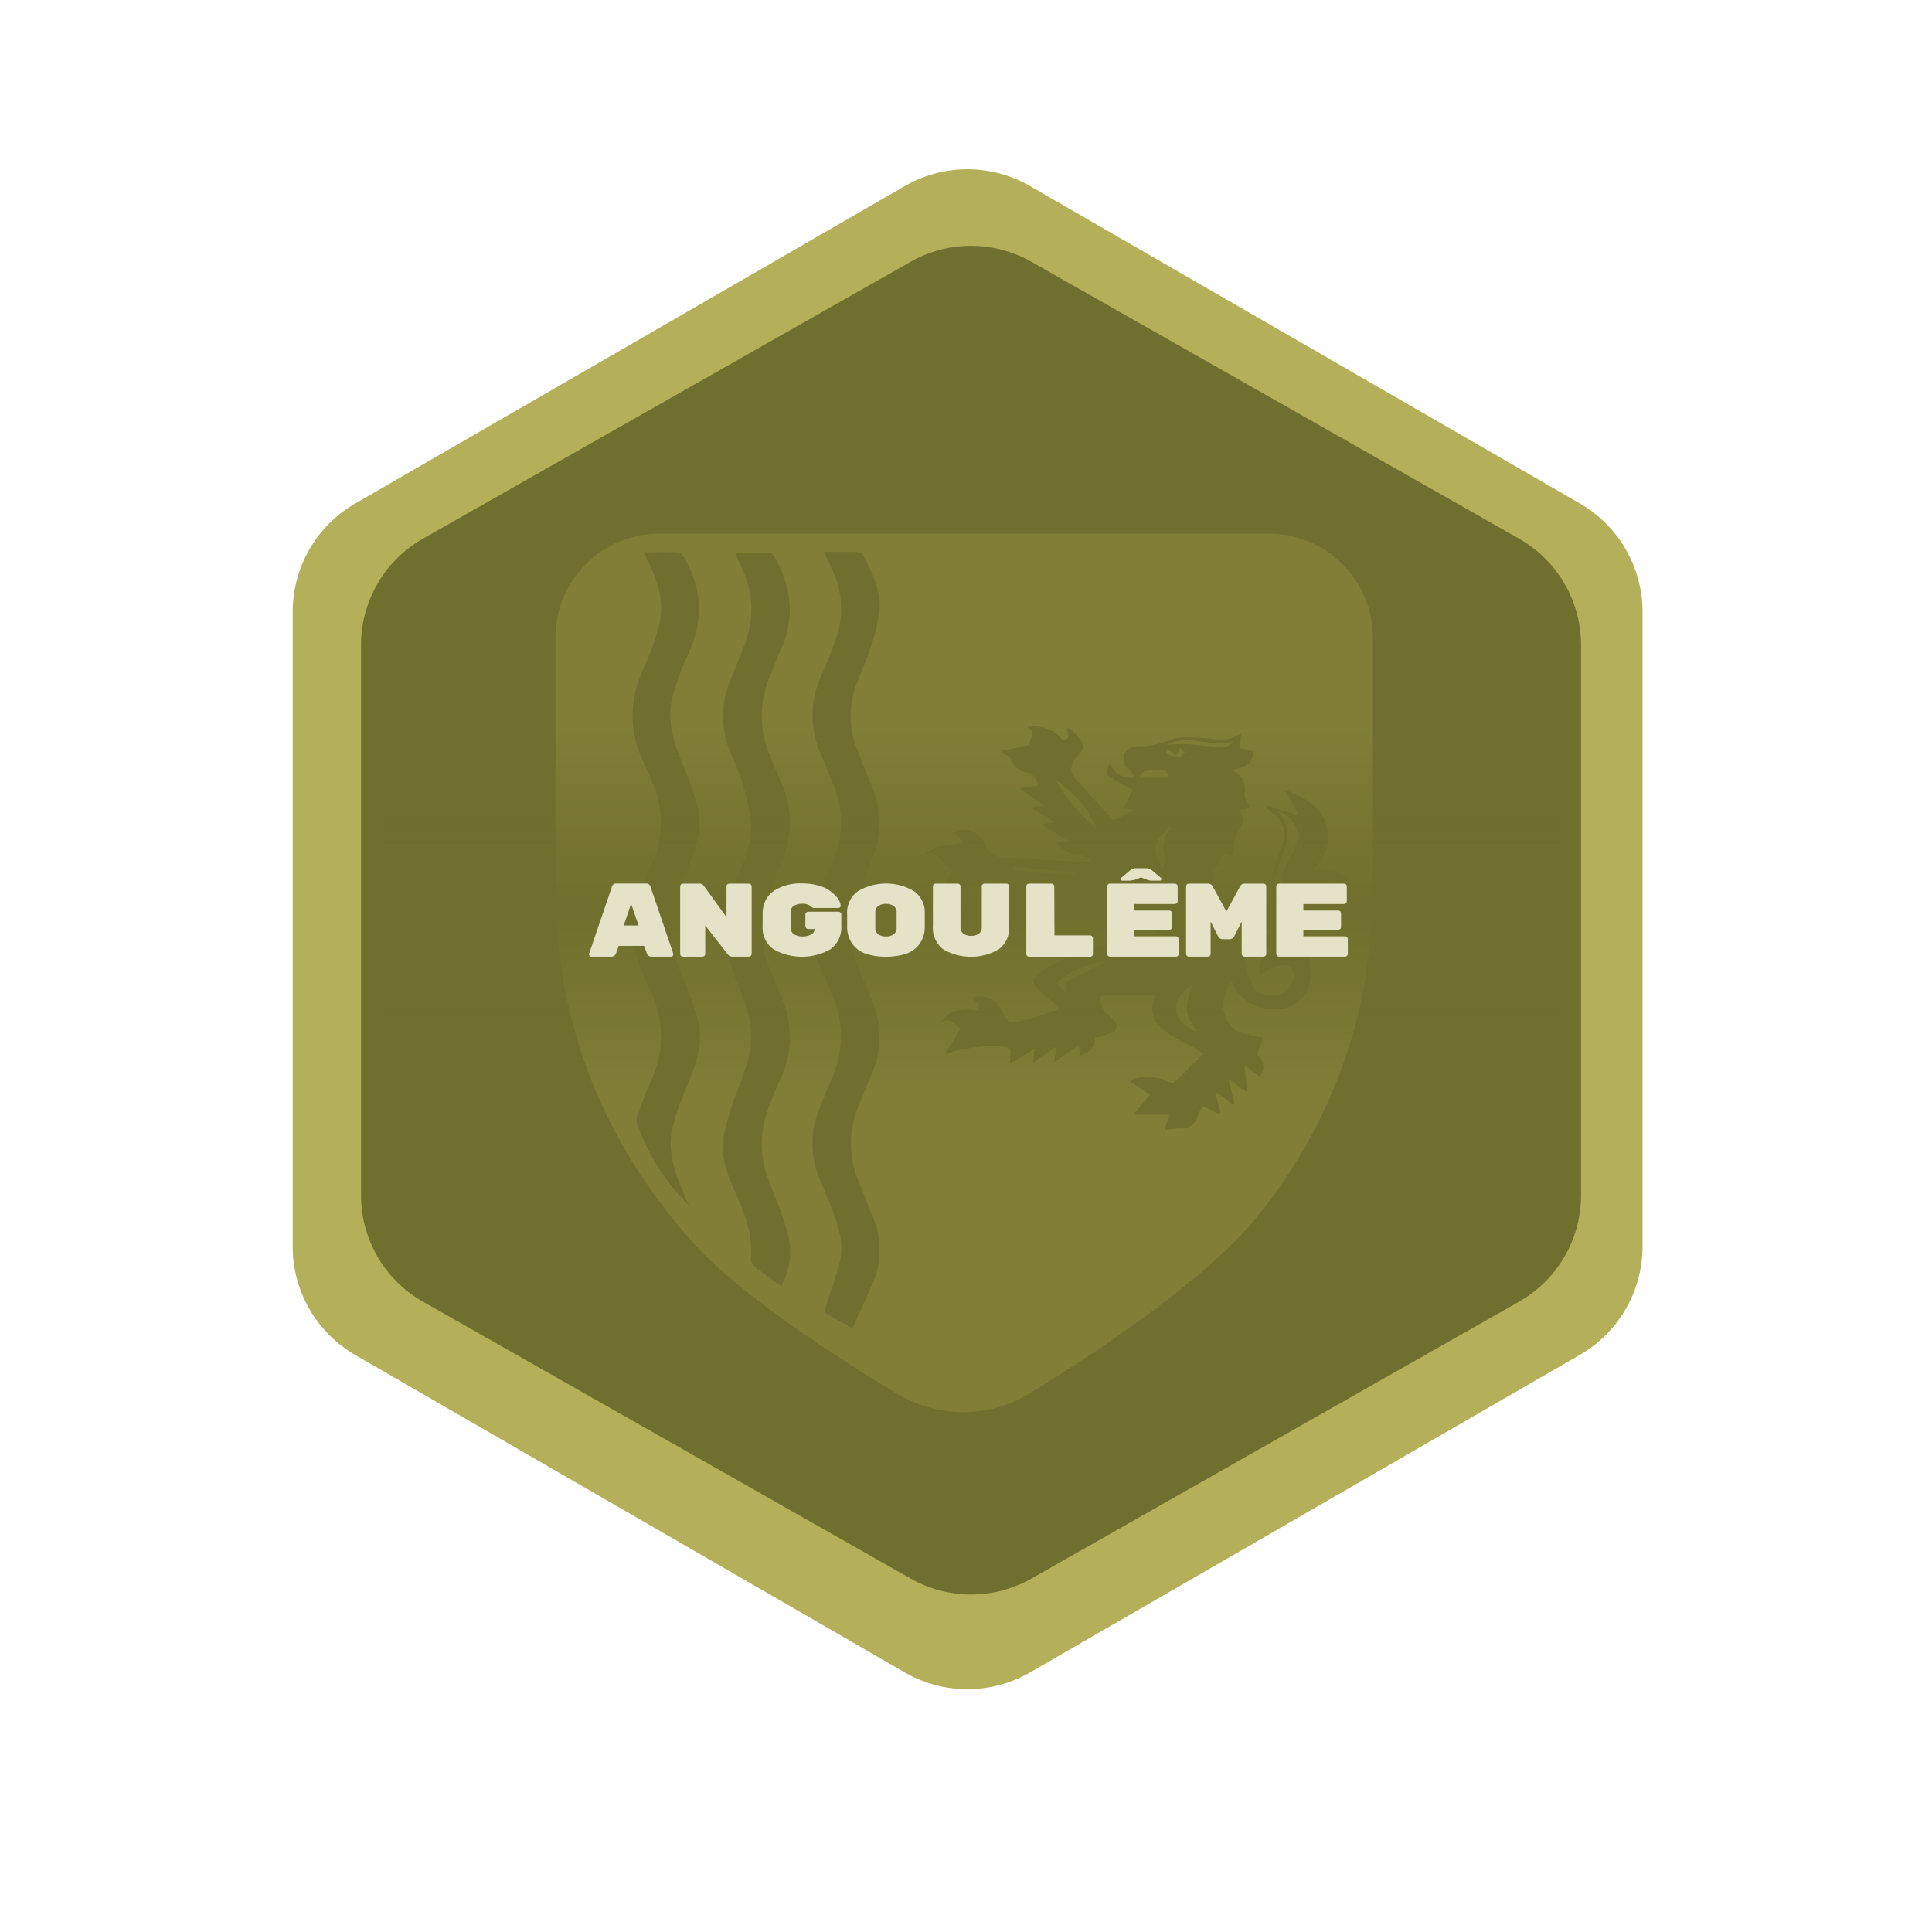 <svg xmlns="http://www.w3.org/2000/svg" xmlns:xlink="http://www.w3.org/1999/xlink" viewBox="0 0 346.99 346.99"><defs><style>.cls-1{fill:#b4af59;}.cls-2,.cls-3{fill:#706f2d;}.cls-2{stroke:#b4af59;stroke-miterlimit:10;}.cls-4{opacity:0.24;}.cls-5{fill:url(#Dégradé_sans_nom_14);}.cls-6{fill:#e5e2c8;}</style><linearGradient id="Dégradé_sans_nom_14" x1="174.4" y1="196.49" x2="174.4" y2="130.41" gradientUnits="userSpaceOnUse"><stop offset="0" stop-color="#706f2d" stop-opacity="0"/><stop offset="0.5" stop-color="#706f2d"/><stop offset="1" stop-color="#706f2d" stop-opacity="0"/></linearGradient></defs><g id="Médailles_Finales" data-name="Médailles Finales"><g id="Aquitaine"><path class="cls-1" d="M295,223.83v-114A22.48,22.48,0,0,0,283.7,90.4L185,33.42a22.5,22.5,0,0,0-22.5,0l-98.68,57a22.48,22.48,0,0,0-11.25,19.47v114a22.51,22.51,0,0,0,11.25,19.48l98.68,57a22.5,22.5,0,0,0,22.5,0l98.68-57A22.51,22.51,0,0,0,295,223.83Z"/><path class="cls-2" d="M284.46,214.66V115.87a22.5,22.5,0,0,0-11.39-19.56L185.5,46.59a22.49,22.49,0,0,0-22.21,0L75.72,96.31a22.49,22.49,0,0,0-11.38,19.56v98.79a22.49,22.49,0,0,0,11.38,19.56l87.57,49.72a22.49,22.49,0,0,0,22.21,0l87.57-49.72A22.5,22.5,0,0,0,284.46,214.66Z"/><path class="cls-3" d="M216,135.69l2.58,4.27c-1.69,1.11.35,1.53.59,2.22a7.8,7.8,0,0,0-.27,1.4c1,.37,2,.63,3.16,1v3.16c-1.74,1.48-1.67,2.24.42,3.44a3.24,3.24,0,0,1,.84.53,4.6,4.6,0,0,1,.51,1l-.95.4-3.44,1.35c-1.36-1.53-1.63-1.5-2.82.51-.53.89-1,.93-1.76.12-.51-.58-1.25-1-1.77-1.54a1.19,1.19,0,0,1-.14-1.11,7.21,7.21,0,0,1,1.49-1c-.57-1.12-.6-1.45-4.49.44l-2.2-2.08c2-.7,4-1.39,6.06-2.13a1,1,0,0,0,.47-.74c.11-2-2.27-5.09-4.31-5.48-3.35-.64-6.75-1-10.06-1.82a21.12,21.12,0,0,1-5.16-2.27,5.74,5.74,0,0,1-2.65-3.18,22.4,22.4,0,0,0-2.6-4.78,2.68,2.68,0,0,0-3.21-1.18c-4,1.18-8.12,2.19-12.1,3.51-1.34.44-2.41,1.63-3.66,2.38s-2.19,2.14-3.26,3.11a15.2,15.2,0,0,0-2.37,2.5c-2.33-.28-2,2.1-3.3,2.86-.56-1.31-1.51-1-2.58-.31,0-.34-.1-.73,0-.76,2.05-.89.88-2.54.92-3.89a1.18,1.18,0,0,1,.06-.19l1.29.18-.81-3.95-.56.11.5,2.48c-2.47.83-.18,2.75-1.13,4l-1.16.09v3.14l-.32-.2L155,146.14c-.33-.46-.75-1.35-1-1.3a4.21,4.21,0,0,0-1.68,1,9.15,9.15,0,0,0-1,1.27l-.78-1.78a14.26,14.26,0,0,0-1.92,1.06,8.12,8.12,0,0,0-1.19,1.38v-2.27l-2.67,1.93a2,2,0,0,0-2.45-1c-1.58.34-.9,1.73-1.18,2.9-1.37-.47-2.64-.55-2.77,1.47l-.4,0a6.46,6.46,0,0,1-.72-1.17c-.45-1.22-1.3-1.47-2-.37a12.3,12.3,0,0,0-.95,3l-4.18-1.13a6,6,0,0,1,.89-1.11,1.61,1.61,0,0,0,.53-2.25c-.57-.87-1.46-.43-2.16,0-1,.57-1.93,1.19-2.74,1.71-.71-.57-1.31-1-1.84-1.5-.24-.22-.55-.69-.47-.85a1.81,1.81,0,0,1,.9-.66c1.27-.54,2.61-.94,3.82-1.58.77-.4.32-2.39-.66-3.27-.39-.35-.76-.71-1.1-1l4.1-1.83a13.12,13.12,0,0,1,.13,2c-.13,1.76.9,2.67,2.59,2.11a14.68,14.68,0,0,0,2.3-1.1q2.25-1.22,4.46-2.5c2.67-1.57,3.72-4.21,4.43-7,.28-1.1.42-2.23.62-3.36l3-.5-.32,2.44,2-1.26,1.65,1.86,1.06-1.6,1.58,1.13,1.08-1.36,2.24,1.21.38-1.29,3.59.54-.56-1.78,2.61-.15-.95-1.53,1.23-.54-1.66-1.54c.09-.12.14-.25.18-.25,5.39.19,10.41-2,15.69-2.46,3.83-.31,7.67-.69,11.5-.64a9.33,9.33,0,0,1,4.84,1.76,65.34,65.34,0,0,1,6.29,5.5c1.09,1,2,2.16,3.12,3.12,2.53,2.18,5.41,3.06,8.69,2C213.7,135.52,213.82,135.61,216,135.69Z"/><path class="cls-3" d="M193.87,121c1.25.39,2.5.77,3.75,1.17,4.83,1.51,9.71,2.58,14.83,1.85a8.61,8.61,0,0,0,5.32-2.74c2.37-2.61,1.56-5.91-1.76-8.17a13.38,13.38,0,0,0-11.14-1.86c-4.33,1-8.63,2.16-12.91,3.36-4.49,1.27-8.73,1.19-12.81-1.47-3.77-2.46-7.68-1.77-11.54,0l-1.15.53a3.66,3.66,0,0,1-.69,0,35,35,0,0,1,2.57-2.77,34.1,34.1,0,0,1,2.83-2.06l-.07-.41-2.82-.22V108l4.88.22.16-.23-1.92-1.39,5.33,1-.69-1.86,4.89,2.11.23-.85,2.09,2.3.81-1.81.24,1.35c.82.69,1.4,1.52,2.15,1.74a12.28,12.28,0,0,0,4.71.71,36,36,0,0,0,6.27-1.7c5.79-1.82,11.63-2.31,17.49-.57a14.79,14.79,0,0,1,4.39,2.27c4.55,3.29,4.55,9.19.2,12.74a10.4,10.4,0,0,1-7.21,2.52c-3.74-.15-7.49-.33-11.22-.62a5,5,0,0,1-2.25-1c-1.71-1.17-3.36-2.43-5-3.65Z"/><path class="cls-3" d="M144.3,122.85c.71-.47,1.24-.79,1.73-1.16,1.42-1.06,1.6-1.94.79-3.6a1,1,0,0,1,0-.4c.06-1.41.08-2.83.18-4.24s.14-2.49-1.1-3.53a2.24,2.24,0,0,1,0-3.4c.94-.85,2.19-.75,3.33.25l.57.53c1.11-.39,2.18-1.13,3.18-1,2.07.16,4.35-.75,6.22,1,.24.22.86.14,1.28.06,1.06-.21,2-.24,2.46,1s-.36,1.68-1.26,2.18a3.16,3.16,0,0,0-1,1.31,4,4,0,0,0-.45,1.47,16.65,16.65,0,0,0-.26,4.8c.24,1.19,1.4,2.19,2.2,3.35-1.09.86.27,1.26.63,2l-1.3.71,1.32,1.5-1.43.47,1.71,1.56-2.48.11.66,1.79-3-.9-.52,1.19c-1-.33-2.1-1.57-2.85.32L153.18,129l-1.1,1.41L151,128.5l-1.22.76c-.28-1.27-.28-1.27-2.59-1.39.31-1.9.31-1.9-1.7-1.87-.5,0-1,0-1.58-.09l2.17-2.52Zm9.79-11.73-1.07-.85-.58,1.06c-1.9-.93-3.15-.77-4,.34a5.87,5.87,0,0,0,.77.68c.49.29,1.12.86,1.49.73a30.84,30.84,0,0,0,3.6-1.67,7.16,7.16,0,0,0,2.4,1.27c.74.06,1.56-.6,2.34-1,.06,0,.08-.15.12-.26-1.32-2-3.47-.11-5.11-1Zm-3.72,5.26c-.81.63-.89,1.26,0,1.78a5.2,5.2,0,0,1,2.37,3.75c.27,1.33,1.51,2,2.4,1.35a4,4,0,0,0,1.07-1.89A7.85,7.85,0,0,1,158.4,118c.7-.66.63-1.19-.3-1.76-.72,1.77-1.45,1.91-3.45.63l1.58-1.85-.34-.31c-.61.36-1.23,1-1.83,1s-1.11-.75-1.67-1.16l-.3.31L153.7,117C152.06,118.48,151.26,118.32,150.37,116.38Zm-4.52-8.06.43.27,1.17-1.3-.26,1.75.55.15.71-2.17c-.51-.1-1.19-.45-1.5-.24C146.45,107.09,146.2,107.79,145.85,108.32Zm16.51.05,0-.42a6.3,6.3,0,0,0-1.5-.36c-.28,0-.8.38-.79.57a3.66,3.66,0,0,0,.47,1.23C160.68,108,161.57,108.27,162.36,108.37Z"/><path class="cls-3" d="M192.75,144.48c-1.26.62-1.27.65-.86,2.93-2-.2-1.37,1.47-1.79,2.55l-1.43-.83c-.19.83-.35,1.52-.51,2.2-1.53-1.11-2.13-.87-2.53,1-.14.63-.27,1.26-.43,2-.94-.65-1.69-1.74-2.59-.68l-1.74-.72L179.73,156l-3.31.29c-.06-.47-.2-1.31-.27-2.16-.12-1.42-.65-1.75-1.94-1.08-.7.36-1.38.78-2.16,1.23-.64-1.36-.75-3-2.67-3.09v-.41c1.23-.27,2.46-.53,3.68-.83a13,13,0,0,0,1.35-.52,5.67,5.67,0,0,0-.6-1.35c-1-1.19-.83-2.47.36-3.1a1.15,1.15,0,0,1,1.86.91c.42,2.55,1.68,3.07,3.8,1.49a9.17,9.17,0,0,0,1.72-1.69,2.46,2.46,0,0,0,.11-3,35.31,35.31,0,0,1-2.09-3.54,4,4,0,0,1,1.06-5.15,58.6,58.6,0,0,1,6.55-4.24c1.33-.75,1.77-.38,2.34,1a9.28,9.28,0,0,0,1.26,2.12c1.24,1.6,1.15,2.29-.2,3.34a19,19,0,0,0-2.3,2.51,29.3,29.3,0,0,0,2.72,1.76,1.74,1.74,0,0,1,1.19,1.85A7.5,7.5,0,0,0,192.75,144.48Z"/><path class="cls-3" d="M139.55,136.13c.6-1.19,1.26-1.33-2.53-2.31.69-1.34,1.08-1.22-1.8-2.13.8-1.63.74-1.75-1.41-2.46,1-1.82-.73-1.5-1.27-2.14-.3-.49-.6-1-.88-1.48-.14-.24-.19-.54-.37-.71-.38-.36-.82-.65-1.23-1a9.27,9.27,0,0,0-.76,1.23,1.67,1.67,0,0,0-.07.68c-.89-.72-1.84-1.46-2.75-2.23a.85.85,0,0,1-.27-.7,1.41,1.41,0,0,1,.63-.6c.47-.28,1.25-.41,1.38-.78a3,3,0,0,0,0-2.12c-.16-.32-1.16-.33-1.77-.28a10.33,10.33,0,0,0-1.91.6c.65-2.48.64-2.49-1.41-3.84.71-1.2,1.83-.6,2.79-.69.57,0,1.52-.12,1.62-.42.26-.76.38-1.7-.84-2a1.38,1.38,0,0,1-.7-1c0-.24.44-.66.77-.78,2-.71,2.2-.5,2.25,1.55a4.25,4.25,0,0,0,.32,1.91c.29.49,1.05,1.12,1.47,1s1.07-.81,1.36-1.38a8.11,8.11,0,0,0,.34-2.31l2.51,2.74-.92.56c-1.74,1-1.93,2.56-.29,3.7,2.77,1.92,5.63,3.7,8.45,5.53.4.25.83.46,1.34.75l-1.42,1.09,3.09.78a19,19,0,0,1-2.07,9.17,1.2,1.2,0,0,1-1.63.68C140.91,136.53,140.28,136.35,139.55,136.13Z"/><path class="cls-3" d="M133.38,155.72a2.58,2.58,0,0,1-2.38-1.91c-.09-.43.34-1,.53-1.46.53.33,1.32.55,1.55,1A7.22,7.22,0,0,1,133.38,155.72Z"/><path class="cls-3" d="M123.92,125.31a15.79,15.79,0,0,1,1.89-.57,2.3,2.3,0,0,1,1.38.14c.29.15.6.81.48,1a1.87,1.87,0,0,1-1.09.68A2.07,2.07,0,0,1,123.92,125.31Z"/><path class="cls-3" d="M121.32,119.31a13.59,13.59,0,0,1,.87-2.28c.09-.16.87-.06,1.25.1a1.14,1.14,0,0,1,.57.86c0,.26-.38.58-.66.75a17,17,0,0,1-1.63.74Z"/><path class="cls-3" d="M129.9,138.49c-.82.7-.82.7-3.82.1C127.08,137.18,128.21,137.13,129.9,138.49Z"/><path class="cls-3" d="M220.89,154.25c.86-.06,1.65-.36,2.12-.09.62.36.12,1.9-.84,2.82Z"/><path class="cls-3" d="M125.16,149.43l-1,2.57a1.81,1.81,0,0,1-.36-2.63c.24-.3.85-.3,1.29-.43Z"/><path class="cls-3" d="M206.87,154.1a2,2,0,0,1,.27-2.67c.2-.22.69-.16,1-.23,0,.36.13.77,0,1A18.39,18.39,0,0,1,206.87,154.1Z"/><path class="cls-3" d="M169.62,155.05c-1.06-1.34-1-1.84.35-2.86C171.66,153.41,169.92,154.07,169.62,155.05Z"/><path class="cls-3" d="M127.48,109.72c-1.26,1.07-1.87-.1-2.64-.75C126.07,108.07,126.8,108.28,127.48,109.72Z"/><path class="cls-3" d="M214,154.67l-1.4,2c-.81-.69-1-1.45-.26-2C212.59,154.47,213.22,154.67,214,154.67Z"/><path class="cls-3" d="M173.11,144.5c-.47,1.8-1.63.62-2.61.88C171.15,144,171.93,143.75,173.11,144.5Z"/><path class="cls-3" d="M139.79,149.92c.35.23,1,.49,1,.7a8.77,8.77,0,0,1-.53,1.91l-.45-.1-.3-2.14Z"/><path class="cls-3" d="M224.75,147.2a7.53,7.53,0,0,1-1.44-.55c-.28-.17-.41-.57-.61-.87.36-.08.84-.35,1-.21a9.07,9.07,0,0,1,1.35,1.35Z"/><path class="cls-3" d="M135,110.28l.13,2.38c-1.9-.68-1-1.54-.62-2.32Z"/><path class="cls-3" d="M178.27,158.51l-.44-1.54,1-.15.13,1.57Z"/><path class="cls-3" d="M183.22,153.93c1.18.79,1.14,1.34.19,2.24Z"/><path class="cls-3" d="M153.62,118.75l.81,1.59.55-2c.67.91.67,3.29-.06,3.9-.21.17-1.09,0-1.13-.19-.28-1-.41-2.14-.59-3.21Z"/><path class="cls-3" d="M216,195.36l2.58,4.27c-1.69,1.11.35,1.53.59,2.21a7.8,7.8,0,0,0-.27,1.4c1,.38,2,.64,3.16,1v3.16c-1.74,1.48-1.67,2.25.42,3.45a3,3,0,0,1,.84.52,5,5,0,0,1,.51,1l-.95.4L219.42,214c-1.36-1.52-1.63-1.5-2.82.51-.53.9-1,.94-1.76.13-.51-.58-1.25-1-1.77-1.54a1.19,1.19,0,0,1-.14-1.11,6.47,6.47,0,0,1,1.49-1c-.57-1.13-.6-1.45-4.49.44l-2.2-2.09c2-.7,4-1.38,6.06-2.13a1,1,0,0,0,.47-.73c.11-2-2.27-5.1-4.31-5.49-3.35-.64-6.75-1-10.06-1.81a20.78,20.78,0,0,1-5.16-2.28,5.7,5.7,0,0,1-2.65-3.18,22.65,22.65,0,0,0-2.6-4.78,2.7,2.7,0,0,0-3.21-1.18c-4,1.19-8.12,2.2-12.1,3.51-1.34.44-2.41,1.64-3.66,2.39s-2.19,2.14-3.26,3.11a15.57,15.57,0,0,0-2.37,2.49c-2.33-.27-2,2.11-3.3,2.87-.56-1.31-1.51-1-2.58-.32,0-.34-.1-.73,0-.76,2.05-.89.88-2.53.92-3.88a1.2,1.2,0,0,1,.06-.2l1.29.18-.81-3.94-.56.1.5,2.49c-2.47.83-.18,2.74-1.13,4l-1.16.1v3.13l-.32-.19L155,205.8c-.33-.46-.75-1.34-1-1.29a4.19,4.19,0,0,0-1.68,1,9.78,9.78,0,0,0-1,1.27l-.78-1.78a15.45,15.45,0,0,0-1.92,1.06,8.22,8.22,0,0,0-1.19,1.39v-2.27l-2.67,1.92a2,2,0,0,0-2.45-1c-1.58.34-.9,1.74-1.18,2.91-1.37-.48-2.64-.55-2.77,1.47l-.4.05a6.83,6.83,0,0,1-.72-1.17c-.45-1.22-1.3-1.47-2-.38a12.44,12.44,0,0,0-.95,3l-4.18-1.12a5.71,5.71,0,0,1,.89-1.11,1.62,1.62,0,0,0,.53-2.26c-.57-.86-1.46-.42-2.16,0-1,.57-1.93,1.2-2.74,1.72-.71-.57-1.31-1-1.84-1.51-.24-.22-.55-.68-.47-.84a1.88,1.88,0,0,1,.9-.67c1.27-.53,2.61-.93,3.82-1.57.77-.41.32-2.4-.66-3.28-.39-.35-.76-.71-1.1-1l4.1-1.83a13.21,13.21,0,0,1,.13,2c-.13,1.77.9,2.68,2.59,2.11a13.79,13.79,0,0,0,2.3-1.09q2.25-1.22,4.46-2.51c2.67-1.57,3.72-4.2,4.43-7,.28-1.09.42-2.22.62-3.36l3-.49-.32,2.44,2-1.26,1.65,1.86,1.06-1.6,1.58,1.13,1.08-1.37,2.24,1.22.38-1.3,3.59.55-.56-1.78,2.61-.15-.95-1.54,1.23-.53-1.66-1.54c.09-.12.14-.26.18-.25,5.39.18,10.41-2,15.69-2.46,3.83-.31,7.67-.7,11.5-.64a9.24,9.24,0,0,1,4.84,1.76,65.34,65.34,0,0,1,6.29,5.5c1.09,1,2,2.16,3.12,3.11a8.5,8.5,0,0,0,8.69,2C213.7,195.19,213.82,195.27,216,195.36Z"/><path class="cls-3" d="M193.87,180.67l3.75,1.16c4.83,1.52,9.71,2.58,14.83,1.86a8.62,8.62,0,0,0,5.32-2.75c2.37-2.6,1.56-5.91-1.76-8.16a13.34,13.34,0,0,0-11.14-1.86c-4.33,1-8.63,2.16-12.91,3.36-4.49,1.26-8.73,1.19-12.81-1.47-3.77-2.46-7.68-1.77-11.54,0l-1.15.53a5.11,5.11,0,0,1-.69,0,36.85,36.85,0,0,1,2.57-2.77,34.1,34.1,0,0,1,2.83-2.06l-.07-.41-2.82-.22v-.22l4.88.23.16-.23-1.92-1.4,5.33,1-.69-1.86,4.89,2.11.23-.85,2.09,2.3.81-1.81.24,1.35c.82.69,1.4,1.52,2.15,1.74a12.28,12.28,0,0,0,4.71.71,36,36,0,0,0,6.27-1.71c5.79-1.81,11.63-2.3,17.49-.56a14.76,14.76,0,0,1,4.39,2.26c4.55,3.29,4.55,9.19.2,12.75a10.45,10.45,0,0,1-7.21,2.52c-3.74-.15-7.49-.34-11.22-.63a5,5,0,0,1-2.25-1c-1.71-1.17-3.36-2.43-5-3.66Z"/><path class="cls-3" d="M144.3,182.52c.71-.48,1.24-.79,1.73-1.16,1.42-1.07,1.6-1.94.79-3.61a1,1,0,0,1,0-.39c.06-1.42.08-2.83.18-4.24s.14-2.5-1.1-3.53a2.25,2.25,0,0,1,0-3.41c.94-.84,2.19-.74,3.33.26l.57.53c1.11-.39,2.18-1.13,3.18-1.05,2.07.15,4.35-.76,6.22,1,.24.22.86.14,1.28,0,1.06-.2,2-.24,2.46,1s-.36,1.67-1.26,2.18a3.2,3.2,0,0,0-1,1.3,4.1,4.1,0,0,0-.45,1.48,16.58,16.58,0,0,0-.26,4.79c.24,1.19,1.4,2.2,2.2,3.35-1.09.87.27,1.26.63,2l-1.3.71,1.32,1.51-1.43.47,1.71,1.55-2.48.12.66,1.79-3-.91-.52,1.2c-1-.33-2.1-1.58-2.85.32l-1.68-1.09-1.1,1.42L151,188.17l-1.22.75c-.28-1.26-.28-1.26-2.59-1.39.31-1.9.31-1.89-1.7-1.86-.5,0-1-.06-1.58-.09l2.17-2.53Zm9.79-11.73-1.07-.86-.58,1.07c-1.9-.93-3.15-.77-4,.34a5.87,5.87,0,0,0,.77.68c.49.29,1.12.86,1.49.73a30.91,30.91,0,0,0,3.6-1.68c.79.45,1.57,1.2,2.4,1.27s1.56-.6,2.34-1c.06,0,.08-.16.12-.26-1.32-2-3.47-.11-5.11-1.06Zm-3.72,5.26c-.81.62-.89,1.25,0,1.78a5.17,5.17,0,0,1,2.37,3.74c.27,1.34,1.51,2,2.4,1.35a3.88,3.88,0,0,0,1.07-1.89,8,8,0,0,1,2.22-3.41c.7-.65.63-1.18-.3-1.75-.72,1.77-1.45,1.9-3.45.63l1.58-1.86-.34-.31c-.61.37-1.23,1-1.83,1s-1.11-.75-1.67-1.17l-.3.31,1.61,2.17C152.06,178.14,151.26,178,150.37,176.05ZM145.85,168l.43.26,1.17-1.29-.26,1.75.55.15.71-2.18c-.51-.1-1.19-.44-1.5-.24C146.45,166.76,146.2,167.45,145.85,168Zm16.51,0,0-.42a6.27,6.27,0,0,0-1.5-.35c-.28,0-.8.37-.79.57a3.54,3.54,0,0,0,.47,1.22C160.68,167.7,161.57,167.94,162.36,168Z"/><path class="cls-3" d="M192.75,204.15c-1.26.62-1.27.64-.86,2.93-2-.2-1.37,1.47-1.79,2.54l-1.43-.83-.51,2.21c-1.53-1.12-2.13-.88-2.53,1-.14.63-.27,1.26-.43,2-.94-.65-1.69-1.75-2.59-.68l-1.74-.72-1.14,3.08-3.31.29c-.06-.47-.2-1.31-.27-2.16-.12-1.43-.65-1.75-1.94-1.09-.7.37-1.38.78-2.16,1.23-.64-1.35-.75-3-2.67-3.08v-.41c1.23-.28,2.46-.53,3.68-.84a11,11,0,0,0,1.35-.51,5.33,5.33,0,0,0-.6-1.35c-1-1.2-.83-2.47.36-3.1a1.15,1.15,0,0,1,1.86.91c.42,2.55,1.68,3.06,3.8,1.49a9.49,9.49,0,0,0,1.72-1.69,2.48,2.48,0,0,0,.11-3,33.2,33.2,0,0,1-2.09-3.54,4,4,0,0,1,1.06-5.15,58.52,58.52,0,0,1,6.55-4.23c1.33-.75,1.77-.38,2.34,1a9.34,9.34,0,0,0,1.26,2.13c1.24,1.6,1.15,2.28-.2,3.34a18.37,18.37,0,0,0-2.3,2.51c.9.59,1.77,1.26,2.72,1.76a1.74,1.74,0,0,1,1.19,1.84A7.55,7.55,0,0,0,192.75,204.15Z"/><path class="cls-3" d="M139.55,195.8c.6-1.19,1.26-1.33-2.53-2.31.69-1.35,1.08-1.22-1.8-2.13.8-1.64.74-1.75-1.41-2.46,1-1.83-.73-1.51-1.27-2.14-.3-.5-.6-1-.88-1.49-.14-.23-.19-.53-.37-.7-.38-.36-.82-.65-1.23-1a9.16,9.16,0,0,0-.76,1.22,1.72,1.72,0,0,0-.07.69c-.89-.72-1.84-1.46-2.75-2.24a.84.84,0,0,1-.27-.7,1.45,1.45,0,0,1,.63-.59c.47-.28,1.25-.41,1.38-.79a3,3,0,0,0,0-2.11c-.16-.32-1.16-.33-1.77-.28a9.62,9.62,0,0,0-1.91.6c.65-2.48.64-2.49-1.41-3.84.71-1.2,1.83-.6,2.79-.69.57-.05,1.52-.13,1.62-.43.26-.75.38-1.69-.84-2a1.4,1.4,0,0,1-.7-1c0-.24.44-.66.77-.78,2-.71,2.2-.51,2.25,1.55a4.3,4.3,0,0,0,.32,1.91c.29.49,1.05,1.12,1.47,1s1.07-.81,1.36-1.38a8.11,8.11,0,0,0,.34-2.31l2.51,2.74c-.52.31-.71.44-.92.55-1.74,1-1.93,2.56-.29,3.7,2.77,1.92,5.63,3.7,8.45,5.53.4.26.83.47,1.34.75l-1.42,1.09,3.09.79a19,19,0,0,1-2.07,9.17,1.21,1.21,0,0,1-1.63.68C140.91,196.19,140.28,196,139.55,195.8Z"/><path class="cls-3" d="M133.38,215.38a2.56,2.56,0,0,1-2.38-1.91c-.09-.43.34-1,.53-1.46.53.34,1.32.55,1.55,1A7.22,7.22,0,0,1,133.38,215.38Z"/><path class="cls-3" d="M123.92,185a14.14,14.14,0,0,1,1.89-.57,2.3,2.3,0,0,1,1.38.13c.29.16.6.82.48,1a1.83,1.83,0,0,1-1.09.69A2.07,2.07,0,0,1,123.92,185Z"/><path class="cls-3" d="M121.32,179a13.82,13.82,0,0,1,.87-2.27c.09-.17.87-.07,1.25.1a1.12,1.12,0,0,1,.57.86c0,.26-.38.58-.66.75-.52.29-1.09.5-1.63.74Z"/><path class="cls-3" d="M129.9,198.16c-.82.7-.82.7-3.82.1C127.08,196.85,128.21,196.8,129.9,198.16Z"/><path class="cls-3" d="M220.89,213.91c.86-.06,1.65-.35,2.12-.08.62.35.12,1.9-.84,2.82Z"/><path class="cls-3" d="M125.16,209.1l-1,2.56a1.81,1.81,0,0,1-.36-2.63c.24-.29.85-.29,1.29-.42Z"/><path class="cls-3" d="M206.87,213.77a2,2,0,0,1,.27-2.68c.2-.21.69-.15,1-.22,0,.35.13.77,0,1A18.39,18.39,0,0,1,206.87,213.77Z"/><path class="cls-3" d="M169.62,214.72c-1.06-1.35-1-1.84.35-2.86C171.66,213.08,169.92,213.74,169.62,214.72Z"/><path class="cls-3" d="M127.48,169.38c-1.26,1.07-1.87-.09-2.64-.74C126.07,167.73,126.8,167.94,127.48,169.38Z"/><path class="cls-3" d="M214,214.33l-1.4,2c-.81-.7-1-1.46-.26-2C212.59,214.14,213.22,214.33,214,214.33Z"/><path class="cls-3" d="M173.11,204.17c-.47,1.8-1.63.61-2.61.87C171.15,203.69,171.93,203.42,173.11,204.17Z"/><path class="cls-3" d="M139.79,209.58c.35.24,1,.49,1,.71a9.09,9.09,0,0,1-.53,1.91l-.45-.11-.3-2.13Z"/><path class="cls-3" d="M224.75,206.86a7.5,7.5,0,0,1-1.44-.54c-.28-.17-.41-.57-.61-.87.36-.08.84-.35,1-.21a9,9,0,0,1,1.35,1.34Z"/><path class="cls-3" d="M135,170l.13,2.38c-1.9-.68-1-1.54-.62-2.32Z"/><path class="cls-3" d="M178.27,218.18l-.44-1.55,1-.14.13,1.57Z"/><path class="cls-3" d="M183.22,213.59c1.18.8,1.14,1.35.19,2.24Z"/><path class="cls-3" d="M153.62,178.41l.81,1.6.55-2c.67.91.67,3.29-.06,3.89a1.3,1.3,0,0,1-1.13-.18c-.28-1-.41-2.14-.59-3.22Z"/><g class="cls-4"><path class="cls-1" d="M207.81,138.25c-2.44.14-2.87.32-3.09,1.46h5.12C209.81,138.28,208.87,138.19,207.81,138.25Z"/><path class="cls-1" d="M212.81,135.18l-.89-.84-.66,1.33-1.65-1.14a5,5,0,0,0-.2.8,7.09,7.09,0,0,0,2.19.7C212,136.06,212.4,135.49,212.81,135.18Z"/><path class="cls-1" d="M191.36,178.27c-.12-1.85-.1-1.81,1.39-2.55,2-1,3.94-2,5.9-3a14.16,14.16,0,0,0-8.92,3.93C190.28,177.19,190.74,177.65,191.36,178.27Z"/><path class="cls-1" d="M182.13,156.32l11.23,1,.06-.62-11.24-1C182.16,155.89,182.15,156.11,182.13,156.32Z"/><path class="cls-1" d="M189.61,140.05a28,28,0,0,0,7.15,8.53C195.39,144.89,192.71,142.29,189.61,140.05Z"/><path class="cls-1" d="M209.38,154.22c-.92-1.94-.39-3.66.86-5.67-3,2.11-3.53,4.36-1.42,7.33C209,155.29,209.56,154.59,209.38,154.22Z"/><path class="cls-1" d="M227.91,95.86H118.38a18.62,18.62,0,0,0-18.62,18.63q0,22.33,0,44.66c0,24.38,8.35,45.53,24.41,63.71,8.32,9.41,25.38,20.5,37,27.49a23,23,0,0,0,23.89-.16c12.65-7.79,32-20.72,40.93-31.92a92.48,92.48,0,0,0,18.74-39.8c.76-3.74,1-7.58,1.55-11.38,0-.17,0-.33.07-.5a18.49,18.49,0,0,0,.21-2.78V114.49A18.63,18.63,0,0,0,227.91,95.86ZM123,176.45a56.56,56.56,0,0,1,2.39,6.92c1,4-.41,7.7-1.88,11.36a61.79,61.79,0,0,0-2.59,7.2c-1.05,3.9-.11,7.65,1.4,11.28.45,1.09.91,2.17,1.37,3.26a39.44,39.44,0,0,1-9.29-14.62,2.74,2.74,0,0,1,.14-1.73c.77-2.09,1.57-4.17,2.47-6.21a18.41,18.41,0,0,0,0-15.48c-.75-1.69-1.43-3.41-2.13-5.12a16.3,16.3,0,0,1,0-12.85c.78-1.91,1.57-3.83,2.37-5.73a17.53,17.53,0,0,0,0-13.95c-.5-1.21-.93-2.45-1.52-3.61-3-5.94-2.71-11.79.11-17.72a39.75,39.75,0,0,0,2.52-7.21c1-3.82-.09-7.42-1.7-10.89-.3-.63-.62-1.25-1.08-2.17,2.23,0,4.26-.07,6.28,0,.41,0,.87.73,1.15,1.21,3.28,5.68,3.28,11.42.5,17.31a44.45,44.45,0,0,0-2.68,7.34c-1.13,4.2.11,8.15,1.69,12a70.52,70.52,0,0,1,2.77,7.82c1.11,4.13-.52,7.89-1.91,11.68a52.7,52.7,0,0,0-2.84,9.3C120,169.63,121.61,173.06,123,176.45ZM140.31,231c-1.75-1.27-3.36-2.37-4.88-3.59a1.89,1.89,0,0,1-.56-1.41c.35-4.18-1.05-7.93-2.71-11.62-1.51-3.36-2.88-6.84-2.17-10.55a54.86,54.86,0,0,1,2.72-8.65c1-2.81,2.11-5.55,2.18-8.63.08-3.56-1.17-6.69-2.39-9.9a48,48,0,0,1-2.51-8c-.68-3.65.6-7.08,2.07-10.4,1.56-3.54,3.25-7.1,2.74-11.1a43.56,43.56,0,0,0-1.58-6.94c-.52-1.76-1.38-3.42-2.07-5.14a16.63,16.63,0,0,1,0-12.86c.87-2.17,1.8-4.32,2.62-6.51a16.91,16.91,0,0,0-.31-13.17c-.43-1-.89-2-1.48-3.27,2.19,0,4.22,0,6.25,0,.31,0,.71.46.91.8,3,5.4,3.71,10.94,1.07,16.71-.73,1.58-1.36,3.21-2,4.82a18.4,18.4,0,0,0,.12,14.29c.6,1.46,1.21,2.91,1.85,4.36a17.77,17.77,0,0,1,.18,14.71c-.66,1.55-1.23,3.14-1.91,4.68a18,18,0,0,0-.09,14.72c.63,1.51,1.22,3,1.89,4.52a17.83,17.83,0,0,1-.25,15.3c-.82,1.84-1.6,3.7-2.25,5.6a17.5,17.5,0,0,0,.24,12c1.21,3.31,2.66,6.55,3.56,10A12.69,12.69,0,0,1,140.31,231ZM158,109.46A32.13,32.13,0,0,1,156.1,117c-.74,2.32-1.84,4.53-2.59,6.85a15.76,15.76,0,0,0,.32,10.41c.86,2.34,1.82,4.66,2.77,7a16.66,16.66,0,0,1,0,13.14c-.87,2.12-1.7,4.24-2.54,6.37a17.23,17.23,0,0,0,.2,13.19c.74,1.86,1.53,3.72,2.32,5.57a17,17,0,0,1-.24,13.9c-.76,1.75-1.46,3.52-2.17,5.28a17.36,17.36,0,0,0,0,13.35c.9,2.27,1.85,4.53,2.73,6.81a15.23,15.23,0,0,1-.4,12.18l-3.4,7.52c-1.62-.91-3.24-1.76-4.77-2.74-.2-.13-.08-.94.06-1.38.8-2.63,1.8-5.21,2.45-7.87.73-3-.08-5.82-1.1-8.59-.76-2.09-1.67-4.13-2.51-6.2a16.26,16.26,0,0,1-.11-12.55c.72-1.82,1.44-3.64,2.23-5.43a18.34,18.34,0,0,0,0-15.32c-.63-1.44-1.21-2.91-1.85-4.35a17.58,17.58,0,0,1,.25-15c.68-1.48,1.25-3,1.88-4.51a17.48,17.48,0,0,0,0-13.79c-.67-1.67-1.33-3.34-2.06-5a17.27,17.27,0,0,1-.05-14.54c.87-2,1.66-4,2.43-6.06a16.22,16.22,0,0,0-.51-13c-.42-.94-.85-1.88-1.41-3.12,2.16,0,4.05,0,5.94,0a1.42,1.42,0,0,1,1.05.6C156.68,102.79,158.18,106,158,109.46Zm84.2,50.79c-.48-.38-.87-.72-1.29-1a2.75,2.75,0,0,0-4.37,1.57c-.43,1.38-1.09,2.68-1.56,4a4.43,4.43,0,0,0-.11,1.55c.15,3,.52,6.07.45,9.1-.08,3.7-3.43,6.18-7.16,5.76a7.82,7.82,0,0,1-6.92-5c-2.18,2.82-2,6.4.4,8.59a5.83,5.83,0,0,0,2.24.92c1,.28,2,.45,3,.67l-1.11,3a2.66,2.66,0,0,1,.45,3.93l-2.71-2c.18,1.74.33,3.12.52,4.9l-3.35-2.45c.38,1.65.7,3,1,4.38l-.39.07-2.74-2-.19.34c.29,1.08.59,2.16.87,3.23-.38.14-.5.22-.57.19-.87-.4-1.77-1.19-2.58-1.11-.5.05-.86,1.44-1.27,2.24a2.67,2.67,0,0,1-2.64,1.53c-1,0-2,.16-3,.26l.83-2.73h-6.46l3-3.57-3.61-2.4c1.7-1.22,4.77-1.1,7.72.4l5.46-5.34a12.43,12.43,0,0,0-1.24-.86c-1.52-.85-3.08-1.62-4.57-2.51-2.64-1.57-4.17-3.67-2.87-7.07h-9.66a3.51,3.51,0,0,0,1.09,3.34c.86.76,2.21,1.53,1.5,2.69-.48.78-2,1-3,1.38a2.18,2.18,0,0,1-.63,0c-.23,2-.58,2.41-2.85,3.42,0-.66-.06-1.35-.08-2l-4.46,3.11c.17-1.2.28-2,.4-2.81l-4.22,2.88c.14-1.13.23-1.8.31-2.48l-4.43,2.68c0-1.17.25-2.58-.05-2.71a7.46,7.46,0,0,0-3.35-.54,52.64,52.64,0,0,0-5.58.75,26.72,26.72,0,0,0-2.72.81c1-1.67,1.84-3,2.73-4.53-.7-1-1.61-2-3.38-1.3,1-1.86,3.78-2.66,6.46-2,.52-1.09.52-1.09-1.12-2.33a4.39,4.39,0,0,1,5.5,2.34c1.18,2.22,1.21,2.33,3.71,1.76,2.19-.5,4.3-1.28,6.45-1.94,0-.19,0-.38,0-.57-.94-.77-1.9-1.54-2.82-2.34-2.19-1.9-2.14-2.73.27-4.31A31.35,31.35,0,0,1,203,169.28c2.19-.14,4.38-.47,6.57-.71l.1-.35-4.09-1.64,3.09-.61a13.82,13.82,0,0,1-1.74-.7,39.89,39.89,0,0,1-5-3.19c-2.19-1.83-3.1-1.88-5.37-.29a24.45,24.45,0,0,1-4.48,2l-.28-.45.73-1.54-5.23,1.95-.21-.37.72-1.51-6.38,2-.21-.43,2.19-1.88c-2.05.75-3.92,2-6.44,1.31.55-.49,1-.91,1.48-1.31.88-.77,1.33-1.65.5-2.69a2,2,0,0,0-2.9-.41,5.41,5.41,0,0,1-4.27,1.07,9.1,9.1,0,0,0-2.71.41l2.1-3.85c-2.17-.28-2.27-3.65-5.1-2.6,1.91-2,4.32-1.49,6.9-2.12l-1.51-1.92a4.08,4.08,0,0,1,5.48,2.15,3.49,3.49,0,0,0,3.62,2.45c4.29.05,8.58.48,12.86.74.7,0,1.41,0,2.11,0l.21-.46a5.53,5.53,0,0,0-1.65-.72,5.79,5.79,0,0,1-4.32-2.2l2-.38-4.33-2.74.15-.44,1.71-.19-3.8-2.43.18-.41,1.9-.11-4.36-3,.19-.35,2.93-.18a2.33,2.33,0,0,0-2-2.46,3.44,3.44,0,0,1-2.64-2.17c-.29-.67-1.22-1.07-1.95-1.67l5.15-1.09c-.12-1,1.44-2.2-.43-3.21,2.43-.48,5.22.56,6.22,2.26,1.48.08,1.36-.79.83-1.89l.57-.21a16.32,16.32,0,0,1,2.47,2.89c.23.44-.4,1.6-.94,2.11-1.34,1.26-1.65,2.8-.48,4.11,2.27,2.55,4.59,5,6.82,7.49l3.82-1.88-2-.26c.65-1.3,1.26-2.52,1.67-3.36a41.79,41.79,0,0,1-4.6-2.68c-.3-.22.12-1.4.45-2.19.81,2,2.19,2.85,4.52,2.71a7.16,7.16,0,0,0-1-1.43,2.33,2.33,0,0,1-.66-3.19,2.79,2.79,0,0,1,2.07-1,15.45,15.45,0,0,0,5.95-1.16c1.54-.66,3.51-.5,5.28-.4,2.39.12,4.8,1,7.52-.85-.18,1.3-.28,2-.37,2.71l2.58.58c-.5,2.31-.74,2.52-3.82,3.43a3.82,3.82,0,0,1,2.15,4.24c-.08.74.69,1.57,1.14,2.48l-2.22.42c1.45,1.62.58,2.86-.34,4.35-.61,1-.42,2.45-.62,3.88l-1.55-.55c-.46.76-.89,1.47-1.31,2.18-.2.34-.53.7-.52,1.05a33.06,33.06,0,0,0,.28,5.18,7,7,0,0,0,1.44,3.66,13.79,13.79,0,0,1,3.89,8.05A12.52,12.52,0,0,0,225,177c.8,1.56,2.33,1.82,3.93,1.75a3.31,3.31,0,0,0,3.15-2.17c.85-2-.25-3.65-2.42-3.23a13,13,0,0,0-3.2,1.61c-.58-1.76-.38-2.19,2.13-5l-3.21,1.43c-.35-2.32,1.27-3.32,3.28-4l-.33-.57L225.09,168c0-2.3.8-3,4.65-3.72-.32-1-.6-1.92-1-2.84a7,7,0,0,1,0-5.25c.51-1.32.92-2.67,1.39-4,1-2.95.72-4.14-1.62-6.19-.33-.28-.64-.56-1-.85.06-.15.12-.3.17-.45l5.67,1.87-2.59-4.71c3.12,1.2,6,2.57,7.25,5.74s.27,6.13-2.14,8.67C241.09,156.36,242.27,157.13,242.17,160.25Z"/><path class="cls-1" d="M229.62,145.77c2,3,2.13,3.72.86,7.37-.47,1.33-1,2.65-1.36,4a3.35,3.35,0,0,0,1.58,4.26c-1-3.09-.24-5.47,1.24-7.75a7.8,7.8,0,0,0,.84-1.94A4.61,4.61,0,0,0,229.62,145.77Z"/><path class="cls-1" d="M221.58,133.11c-4,1.37-7.94-1.48-12.09.69a31.62,31.62,0,0,1,3.35-.17c1.78.11,3.57.3,5.34.51S220.61,134.21,221.58,133.11Z"/><path class="cls-1" d="M214.05,176.94c-1.55,1.25-3.11,2.33-2.82,4.53s2.15,3.08,3.69,3.88c-.59-1.21-1.61-2.48-1.76-3.85S213.69,178.57,214.05,176.94Z"/><path class="cls-1" d="M211.39,161.48c-1.13.27-2.22.75-3.71,1.28l7.61,2.5c-.88-1.16-1.65-2.28-2.54-3.28A1.67,1.67,0,0,0,211.39,161.48Z"/></g><rect class="cls-5" x="67.97" y="130.41" width="212.86" height="66.08"/></g><g id="Textes"><path class="cls-6" d="M109.76,171.82h-3.55a.4.4,0,0,1-.29-.12.35.35,0,0,1-.12-.23.65.65,0,0,1,0-.17l4.09-12a.78.78,0,0,1,.84-.61H116a.78.78,0,0,1,.84.61l4.09,12a.65.65,0,0,1,0,.17.35.35,0,0,1-.12.23.42.42,0,0,1-.29.12H117a.85.85,0,0,1-.84-.63l-.47-1.31h-4.57l-.47,1.31A.85.85,0,0,1,109.76,171.82Zm4.93-5.6-1.34-3.9-1.33,3.9Z"/><path class="cls-6" d="M131,158.71h3.49a.51.51,0,0,1,.51.5v12.11a.44.44,0,0,1-.16.35.45.45,0,0,1-.35.15h-3a.91.91,0,0,1-.75-.39l-4.08-5.21v5.1a.47.47,0,0,1-.15.35.49.49,0,0,1-.36.15h-3.49a.49.49,0,0,1-.35-.15.47.47,0,0,1-.15-.35V159.21a.51.51,0,0,1,.15-.36.52.52,0,0,1,.35-.14h3a.87.87,0,0,1,.73.37l4.09,5.64v-5.51a.51.51,0,0,1,.15-.36A.52.52,0,0,1,131,158.71Z"/><path class="cls-6" d="M145.16,163.75h5.44a.51.51,0,0,1,.5.5v2a4.85,4.85,0,0,1-1.94,4.23,10.37,10.37,0,0,1-10.25,0,4.72,4.72,0,0,1-1.94-4.16v-2.15a5.37,5.37,0,0,1,.55-2.49,4.47,4.47,0,0,1,1.55-1.73,8.82,8.82,0,0,1,5-1.28,10.66,10.66,0,0,1,2.74.33,6.77,6.77,0,0,1,2,.83,6.7,6.7,0,0,1,1.26,1.07,2.8,2.8,0,0,1,.92,1.78.38.38,0,0,1-.12.28.4.4,0,0,1-.29.12H146.3a.74.74,0,0,1-.54-.17,2.14,2.14,0,0,0-1.58-.59,3,3,0,0,0-1.58.37,1.12,1.12,0,0,0-.57,1v3a1.29,1.29,0,0,0,.56,1.11,3.32,3.32,0,0,0,3.16,0,1.21,1.21,0,0,0,.57-.95h-1.16a.51.51,0,0,1-.51-.51v-2.08a.49.49,0,0,1,.15-.35A.49.49,0,0,1,145.16,163.75Z"/><path class="cls-6" d="M166.09,164.15v2.23a5.15,5.15,0,0,1-.93,3.14,5.09,5.09,0,0,1-2.46,1.79,12.36,12.36,0,0,1-7.16,0,5,5,0,0,1-2.45-1.79,5.15,5.15,0,0,1-.94-3.18v-2.15a4.72,4.72,0,0,1,1.94-4.13,9.94,9.94,0,0,1,10.07,0A4.68,4.68,0,0,1,166.09,164.15Zm-8.88-.3v2.83a1.3,1.3,0,0,0,.52,1.12,2.25,2.25,0,0,0,1.39.39,2.22,2.22,0,0,0,1.4-.4,1.35,1.35,0,0,0,.51-1.13v-2.8a1.35,1.35,0,0,0-.51-1.12,2.22,2.22,0,0,0-1.4-.4,2.25,2.25,0,0,0-1.39.39A1.3,1.3,0,0,0,157.21,163.85Z"/><path class="cls-6" d="M179.39,170.49a9.92,9.92,0,0,1-10,0,4.87,4.87,0,0,1-1.84-4.22V159.2a.49.49,0,0,1,.15-.35.46.46,0,0,1,.35-.14H172a.45.45,0,0,1,.35.14.46.46,0,0,1,.16.35v7.33a1.4,1.4,0,0,0,.51,1.16,2.63,2.63,0,0,0,2.79,0,1.38,1.38,0,0,0,.52-1.16V159.2a.49.49,0,0,1,.15-.35.47.47,0,0,1,.35-.14h3.92a.5.5,0,0,1,.51.49v7.07A4.87,4.87,0,0,1,179.39,170.49Z"/><path class="cls-6" d="M189.39,168h6.39a.51.51,0,0,1,.51.51v2.83a.47.47,0,0,1-.15.35.49.49,0,0,1-.36.15H184.84a.49.49,0,0,1-.36-.15.47.47,0,0,1-.15-.35V159.21a.51.51,0,0,1,.15-.36.52.52,0,0,1,.36-.14h4a.52.52,0,0,1,.36.14.51.51,0,0,1,.15.36Z"/><path class="cls-6" d="M203.73,168.17h7.48a.49.49,0,0,1,.35.15.49.49,0,0,1,.15.36v2.64a.47.47,0,0,1-.15.35.49.49,0,0,1-.35.15H199.36a.51.51,0,0,1-.5-.5V159.21a.51.51,0,0,1,.15-.36.5.5,0,0,1,.35-.14H211a.51.51,0,0,1,.51.5v2.64a.46.46,0,0,1-.16.36.45.45,0,0,1-.35.15h-7.29v1.18H210a.47.47,0,0,1,.35.15.49.49,0,0,1,.15.36v2.43a.49.49,0,0,1-.15.36.47.47,0,0,1-.35.15h-6.26Zm-.62-10h-1.52a.27.27,0,0,1-.3-.3.29.29,0,0,1,.15-.26l1.56-1.31a1.58,1.58,0,0,1,.88-.36H206a1.61,1.61,0,0,1,.88.36l1.55,1.31a.29.29,0,0,1,.15.26.27.27,0,0,1-.3.3h-1.51A2.37,2.37,0,0,1,206,158l-1.07-.41-1.07.41A2.46,2.46,0,0,1,203.11,158.12Z"/><path class="cls-6" d="M223.48,158.71h3.43a.52.52,0,0,1,.36.14.51.51,0,0,1,.15.36v12.11a.47.47,0,0,1-.15.35.49.49,0,0,1-.36.15h-3.39a.49.49,0,0,1-.36-.15.47.47,0,0,1-.15-.35v-5.81l-1.36,2.7a.8.8,0,0,1-.34.34.86.86,0,0,1-.45.13h-1.28a.88.88,0,0,1-.78-.47l-1.37-2.7v5.81a.47.47,0,0,1-.15.35.49.49,0,0,1-.36.15h-3.39a.49.49,0,0,1-.36-.15.47.47,0,0,1-.15-.35V159.21a.51.51,0,0,1,.15-.36.52.52,0,0,1,.36-.14H217a.88.88,0,0,1,.81.5l2.45,4.5,2.46-4.5A.85.85,0,0,1,223.48,158.71Z"/><path class="cls-6" d="M234.09,168.17h7.48a.49.49,0,0,1,.35.15.49.49,0,0,1,.15.36v2.64a.47.47,0,0,1-.15.35.49.49,0,0,1-.35.15H229.72a.49.49,0,0,1-.35-.15.47.47,0,0,1-.15-.35V159.21a.51.51,0,0,1,.15-.36.52.52,0,0,1,.35-.14h11.66a.52.52,0,0,1,.36.14.51.51,0,0,1,.15.36v2.64a.51.51,0,0,1-.51.51h-7.29v1.18h6.26a.51.51,0,0,1,.51.51v2.43a.51.51,0,0,1-.51.51h-6.26Z"/></g></g></svg>